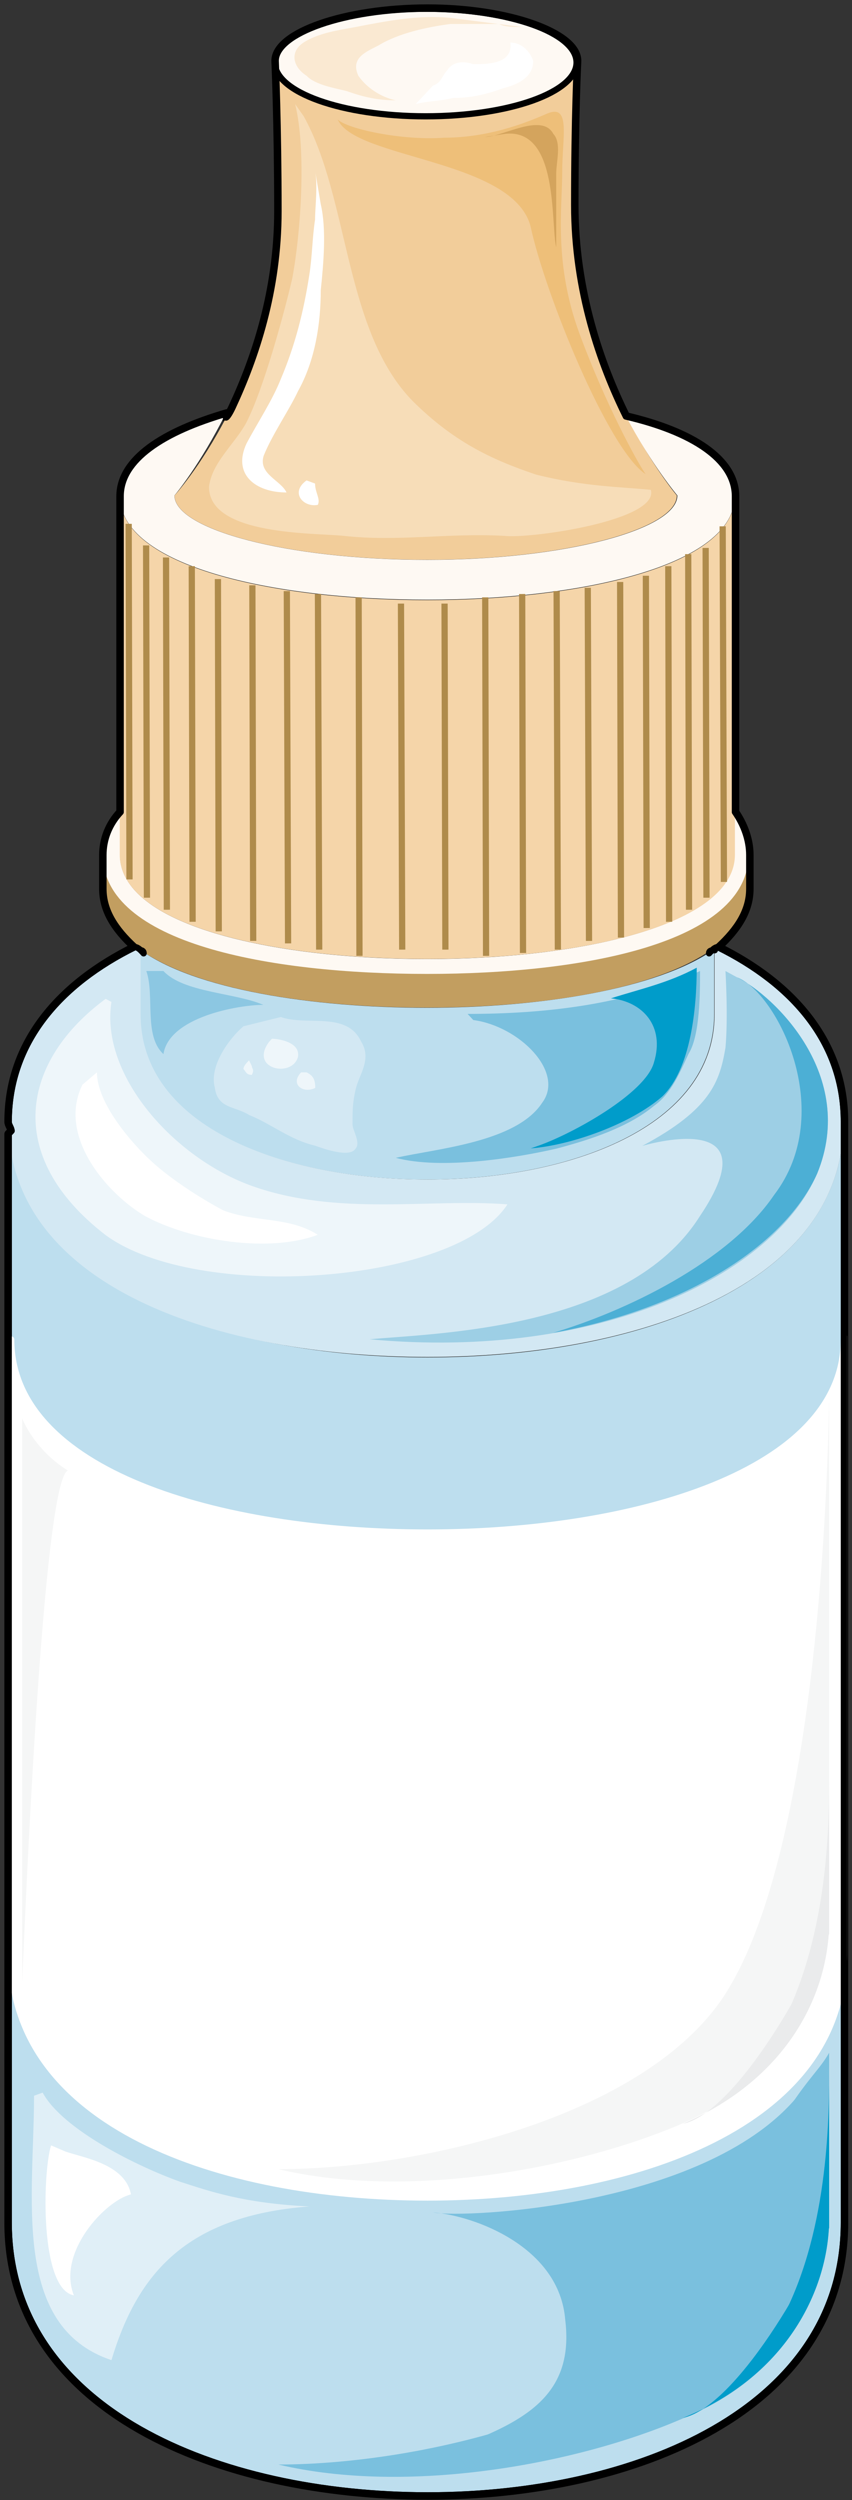 <svg xmlns="http://www.w3.org/2000/svg" version="1.0" viewBox="0 0 164.107 481.172"><rect x="0" y="0" width="164.107" height="481.172" fill="#333333" stroke="none"/><defs><clipPath clipPathUnits="userSpaceOnUse" id="a"><path d="M.16.24h163.9v481.548H.16z"/></clipPath></defs><path clip-path="url(#a)" d="M162.541 215.91c0-15.352-9.933-26.565-24.305-33.64 3.858-3.538 6.077-7.076 6.077-11.214v-6.496c0-2.958-1.12-5.896-2.759-8.255V95.522c0-7.076-8.295-12.392-21.007-15.35-4.977-10.035-9.954-24.186-9.954-40.716 0-17.11.54-27.743.54-27.743 0-5.297-13.252-10.034-28.743-10.034-16.03 0-29.282 4.737-29.282 10.034 0 0 .54 12.392.54 28.922 0 15.351-4.418 28.323-8.835 37.777-1.12 2.359-1.66 2.359-1.12 1.18-12.152 3.538-20.447 8.854-20.447 15.93v60.783c-2.219 2.359-3.318 5.297-3.318 8.255v6.496c0 4.138 2.219 7.676 6.076 11.214-14.371 7.075-24.325 18.288-24.325 33.64 0 .579.56 1.178.56 1.758l-.56.6V427.76c0 35.998 40.356 52.508 80.711 52.508 39.816 0 80.151-16.51 80.151-52.508V215.909" fill="none" stroke="#000" stroke-width="1.679" stroke-linecap="round" stroke-linejoin="round"/><path d="M52.888 11.993c0-5.717 13.012-10.354 29.062-10.354s29.063 4.637 29.063 10.354c0 5.736-13.012 10.353-29.063 10.353-16.05 0-29.062-4.617-29.062-10.353z" fill="#fef9f3" fill-rule="evenodd"/><path d="M82.35 261.262c-39.236 0-79.052-13.572-80.151-43.674l-.56.58V427.7c0 36.018 40.356 52.528 80.711 52.528 39.816 0 80.152-16.51 80.152-52.528V216.389c-.54 31.3-40.336 44.873-80.152 44.873z" fill="#bddeee" fill-rule="evenodd"/><path d="M151.968 405.734c3.878-5.916 6.096-7.695 7.735-10.653v31.94c0 13.012-7.735 30.162-28.163 38.437-20.447 8.875-53.048 14.77-77.932 8.875 28.182 0 72.396-10.654 86.767-34.9 4.977-8.274 8.835-20.107 11.593-33.699z" fill="#7ac0de" fill-rule="evenodd"/><path d="M131.56 465.358c20.428-8.235 28.143-25.325 28.143-38.297-1.1 6.496-17.09 35.958-28.143 38.297z" fill="#009cca" fill-rule="evenodd"/><path d="M159.703 428.8v-29.562c0 10.654-.54 33.1-10.553 49.65l7.235-11.213z" fill="#009cca" fill-rule="evenodd"/><path d="M83.43 425.822c6.096 1.18 53.627-1.18 70.757-23.066l-14.911 50.25-49.21 18.908v-1.759c12.172-4.737 20.467-10.054 18.808-23.646-1.12-14.191-17.69-20.107-25.445-20.687z" fill="#7ac0de" fill-rule="evenodd"/><path d="M53.528 40.535c0 33.02-19.908 54.827-19.908 54.827 0 6.476 21.567 12.373 48.65 12.373 26.544 0 48.091-5.897 48.091-12.373 0 0-19.888-23.586-19.888-56.006 0-17.11.54-27.723.54-27.723 0 5.896-13.252 10.614-28.743 10.614-16.03 0-29.302-4.718-29.302-10.614 0 0 .56 12.392.56 28.902z" fill="#f2cd9a" fill-rule="evenodd"/><path d="M120.527 80.031c4.977 9.435 9.954 15.331 9.954 15.331 0 6.496-21.587 12.393-48.17 12.393-27.124 0-48.711-5.897-48.711-12.393 0 0 4.977-5.896 9.954-15.93-12.173 3.558-20.488 8.854-20.488 15.93 0 13.572 29.362 20.048 59.244 20.048 29.362 0 59.244-6.476 59.244-20.048 0-7.076-8.295-12.372-21.027-15.33zm20.907 76.234v8.275c0 13.552-29.862 20.048-59.164 20.048-29.842 0-59.164-6.496-59.164-20.048v-8.275c-2.199 2.379-3.318 5.317-3.318 8.275 0 17.09 32.08 22.986 62.482 22.986 29.862 0 61.923-5.896 61.923-22.986 0-2.958-1.1-5.896-2.759-8.275z" fill="#fef9f3" fill-rule="evenodd"/><path d="M19.788 170.916c0 16.53 32.08 23.006 62.482 23.006 29.862 0 61.923-6.476 61.923-23.006v-6.496c0 17.13-32.061 23.026-61.923 23.026-30.401 0-62.482-5.896-62.482-23.026v6.496z" fill="#c29e60" fill-rule="evenodd"/><path d="M26.904 182.73v12.412c0 21.846 27.663 31.88 55.326 31.88 27.124 0 55.327-10.034 55.327-31.88v-12.413c-11.054 7.696-33.74 11.233-55.327 11.233-22.126 0-44.813-3.537-55.326-11.233z" fill="#bddeee" fill-rule="evenodd"/><path d="M141.554 164.5c0 13.592-29.882 20.068-59.244 20.068-29.882 0-59.244-6.476-59.244-20.068V95.422c0 13.592 29.362 20.088 59.244 20.088 29.362 0 59.244-6.496 59.244-20.088V164.5z" fill="#f5d5a9" fill-rule="evenodd"/><path d="M138.196 182.25c-.56 0-1.12.6-1.659 1.179 0-.58.54-.58 1.1-.58v12.373c0 21.786-28.203 31.8-55.287 31.8-27.643 0-55.266-10.014-55.266-31.8v-12.373s.54 0 .54.58c-.54-.58-1.1-1.18-1.66-1.18-14.371 7.076-24.325 18.27-24.325 33.58 0 31.8 40.356 45.333 80.711 45.333 39.816 0 80.152-13.532 80.152-45.333 0-15.31-9.934-26.504-24.306-33.58z" fill="#d3e8f3" fill-rule="evenodd"/><path d="M162.502 375.732V257.164v.6c0 25.364-40.356 37.157-80.192 37.157-40.355 0-80.191-11.793-80.191-37.157v118.548c0 32.44 39.836 46.592 80.191 46.592 39.836 0 80.192-14.152 80.192-46.592v-.58z" fill="#fff" fill-rule="evenodd"/><path d="M159.703 268.837v100.879c0 13.572-7.735 30.082-28.163 38.936-20.447 8.835-53.048 14.731-77.932 8.835 28.182 0 72.396-10.614 86.767-34.799 14.91-24.765 18.789-81.39 19.328-113.85z" fill="#f5f6f6" fill-rule="evenodd"/><path d="M131.56 408.752c20.428-8.834 28.143-25.364 28.143-38.936-1.1 6.496-17.09 36.578-28.143 38.936z" fill="#eaebec" fill-rule="evenodd"/><path d="M159.703 372.194v-29.562c0 10.654-.54 32.52-10.553 49.65l7.235-11.213z" fill="#eaebec" fill-rule="evenodd"/><path d="M4.277 272.995v108.574c1.1-26.544 4.398-96.762 8.795-98.54-6.596-4.118-8.795-10.034-8.795-10.034z" fill="#f5f6f6" fill-rule="evenodd"/><path d="M20.348 192.243c-16.03 11.813-19.908 30.122 0 45.473 17.689 12.972 67.459 9.434 77.393-5.916-14.911-1.18-32.6 2.358-49.19-3.538-14.931-5.317-29.303-21.247-27.084-35.419z" fill="#eef6fa" fill-rule="evenodd"/><path d="M15.89 208.753c-4.977 10.034 4.977 21.228 12.173 25.365 8.835 4.717 23.746 7.056 33.14 3.538-5.517-3.538-12.153-2.359-18.229-4.717-4.417-2.359-9.954-5.897-13.812-9.434-3.877-3.538-10.493-11.214-10.493-17.11z" fill="#fff" fill-rule="evenodd"/><path clip-path="url(#a)" d="M141.934 188.086c7.196 3.538 23.206 18.889 15.47 37.777-8.274 19.488-41.994 36.018-86.207 31.9 12.712-1.179 49.75-1.778 63.561-23.625 14.372-21.267-11.053-13.592-11.053-13.592 13.252-7.075 14.911-12.392 16.03-18.888.54-5.897 0-14.771 0-14.771z" fill="#9dcfe5" fill-rule="evenodd"/><path clip-path="url(#a)" d="M149.11 229.98c12.172-15.93.56-38.936-7.176-41.894 7.176 3.558 23.206 18.889 15.47 37.777-6.076 13.552-24.864 25.944-50.869 30.662 13.832-4.118 33.74-13.552 42.575-26.544z" fill="#4cafd5" fill-rule="evenodd"/><path d="M90.065 195.142c14.931 0 30.962-1.76 44.773-8.255 0 4.137 0 12.372-2.198 15.91-1.66 3.538-3.318 7.675-6.636 10.014-4.977 4.138-12.173 6.496-18.809 8.255-7.735 1.779-22.107 4.118-30.961 1.779 7.755-1.779 23.226-2.958 28.203-10.614 4.417-5.896-4.418-14.73-13.272-15.91z" fill="#7ac0de" fill-rule="evenodd"/><path d="M102.218 221.026c7.735-.58 19.308-4.697 25.365-10.014 5.516-5.297 6.616-17.09 6.616-24.765-5.497 2.958-11.014 4.138-16.53 5.897 6.056.6 10.473 5.316 8.275 12.392-1.66 5.896-15.451 13.552-22.067 15.91z" fill="#009cca" fill-rule="evenodd"/><path d="M28.183 186.887c1.659 4.757-.56 12.452 3.298 15.99 1.1-7.096 14.311-9.474 19.248-9.474-5.496-2.359-15.39-2.359-19.248-6.516z" fill="#8cc7e2" fill-rule="evenodd"/><path d="M54.087 195.741c4.977 1.78 12.713-1.179 15.47 4.718 2.2 3.537-.559 6.496-1.098 9.434-.56 2.358-.56 4.137-.56 6.496 0 1.18 1.659 3.538.56 4.717-1.12 1.759-6.097 0-7.756-.6-4.957-1.179-8.275-4.117-12.692-5.896-2.778-1.759-6.096-1.18-6.636-5.297-1.12-4.137 2.758-9.434 5.517-11.793z" fill="#d3e8f3" fill-rule="evenodd"/><path d="M51.829 200.518c-3.898 5.257 4.437 6.996 5.556 2.919.54-2.919-3.897-3.518-4.997-3.518zm6.156 5.877c-2.219 2.378.54 4.157 2.738 2.978 0-1.779-.54-2.378-1.639-2.978zm-10.015-2.319c-.539.56-1.078 1.12-1.078 1.68.54.559.54 1.119 1.619 1.119.54-1.12 0-1.12 0-1.68z" fill="#eef6fa" fill-rule="evenodd"/><path d="M56.846 20.028c2.198 8.854 1.099 24.765-.56 33.6-1.66 7.075-5.517 21.207-8.835 27.703-2.218 4.117-6.636 7.655-7.195 12.372 0 9.434 20.447 8.835 25.984 9.434 10.493 1.16 19.888-.6 30.941 0 4.977.58 29.822-2.958 28.183-8.854-5.537-.58-12.712-.58-22.107-2.938-8.834-2.959-16.03-6.476-23.765-14.152C66.24 63.641 67.339 38.297 58.505 22.386z" fill="#f7ddb8" fill-rule="evenodd"/><path d="M60.683 32.82c.56 2.958 0 7.096 0 9.454-.54 3.538-.54 7.076-1.1 10.614-1.098 7.096-2.737 13.572-5.496 20.068-1.639 4.137-4.397 8.255-6.596 12.392-2.758 5.897 1.66 9.435 7.696 9.435-1.1-2.359-5.497-3.538-4.398-7.076 1.66-4.118 4.957-8.855 6.596-12.393 3.298-5.896 4.398-12.972 4.398-19.468.56-5.317 1.099-11.813 0-16.53zm-1.639 59.644c-3.278 2.359-.54 5.277 2.179 4.697.54-1.18-.54-2.338-.54-4.097z" fill="#fff" fill-rule="evenodd"/><path d="M85.568 26.504c9.414 0 17.19-3.518 19.948-4.697 4.437-1.78 2.778 4.697 2.778 11.173 0 7.076-1.659 17.67 3.318 31.221 4.997 13.532 11.094 24.725 12.753 27.064-7.196-4.697-19.389-34.72-22.167-47.671C98.88 30.64 68.378 30.64 65.041 22.986c1.679 1.759 12.212 4.118 20.527 3.518z" fill="#eebf79" fill-rule="evenodd"/><path d="M93.423 26.364c3.298 0 10.974-4.737 13.152-.6 1.64 1.78.56 5.317.56 7.676v14.17c-1.1-4.717.54-23.026-9.874-21.847z" fill="#d4a45d" fill-rule="evenodd"/><path d="M86.727 3.438c-6.076-.6-12.152.58-18.229 1.759-3.318.6-7.195 1.18-9.953 2.938-2.779 1.779-2.22 4.717.54 6.476 1.658 1.76 5.536 2.359 7.754 2.938 3.298 1.18 6.077 1.76 9.395 1.76-2.779-.58-5.537-2.34-7.196-4.698-1.659-3.538 1.66-4.697 3.878-5.876 3.857-2.359 9.394-3.538 13.811-4.118h9.395c1.12.58 2.778.58 4.417.58z" fill="#fae9d2" fill-rule="evenodd"/><path d="M80.071 20.028c2.22-.58 4.977-.58 7.176-1.18 3.318 0 6.076-.58 9.394-1.778 2.2-.58 6.057-1.76 6.057-5.317-.54-1.779-2.199-3.558-4.398-3.558.54 4.158-4.417 4.158-7.175 4.158-1.66-.6-3.878-.6-4.977 1.179-1.1 1.18-1.1 2.358-2.759 2.958zm-4.397 338.555c.56 1.159 1.1 2.338 2.219 2.918 1.1 0 1.659-1.16 2.758-3.518l2.199-5.277h-7.176v5.877zm-48.61-.6v-1.16c0 .58-.56.58-.56.58 0 .58.56.58.56.58zm0-8.795v-.58c0-1.179.54-1.758 1.659-2.338l1.659-.6v1.76c.54 0 .54.6.54 1.179 0 .58-.54 1.179-.54 1.759 0 0 .54.58.54 1.179 1.119-1.18 2.758-2.359 3.877-2.938l1.659-.58v8.195s.54 0 1.659-.58c1.639-1.179 2.758-4.697 2.758-7.035-5.536-1.76-10.493-2.938-14.93-5.277v11.133c.559-1.16 1.119-2.338 1.658-3.518-.54-.58-.54-1.159-.54-1.759zm21.547 11.733c-1.12.58-2.22.58-2.759 0-.56.58-1.659.58-2.218.58-1.1-.58-1.66-1.759-1.66-2.918 0-1.18.56-1.76.56-2.939v-.58c.54-.599.54-.599.54-1.178l-.54-.58c-.56 1.759-1.659 3.518-3.318 4.677-.56.6-2.758 1.759-3.877.6-1.1-.6-1.66-1.76-1.66-3.518v-2.939c-.54.58-1.099 1.18-1.638 1.18.54.58.54 1.16.54 1.759 0 .58 0 1.16-.54 1.759-.56 1.159-1.66 1.759-2.22 1.759l-2.218-.6c6.636 2.359 13.812 4.697 22.107 5.876v-4.117c-.56.6-.56 1.18-1.1 1.18zm76.793-12.892h-.56v.58c0-.58.56-.58.56-.58zm14.911-2.938c0-1.18.56-2.339 1.659-2.938-1.659.6-2.758 1.179-4.417 1.759v1.179c1.099 0 1.659-.58 2.758 0zm-25.425 12.312c.56-1.179 1.12-2.938 1.66-4.097.559-1.18.559-2.359.559-3.518-.56 0-1.1 0-1.659.58-.56 1.179-.56 2.938-.56 4.097v2.938zm27.624-7.035v-2.939c0 .6 0 1.18-.54 2.359 0 0 0 .58.54.58zm-17.11 5.856.54-.58s.56-.58.56-1.179c.559-1.16.559-2.338.559-3.518v-1.159c-.56.58-1.12 1.759-1.659 2.918-.56 0-.56.6-.56 1.18s0 1.179-.56 1.758c0 .58 0 1.18.56 1.18l.56-.6zm-80.111-2.338v2.339c0 .599-.56 1.758-.56 2.358l.56-.6c0-.58 0-1.16.56-1.759 0 0 .539-.58 1.099-1.16-.56-.599-.56-.599-.56-1.178l-.54-1.18 1.64-.58 2.778-1.758c-2.22-.58-4.418-.58-6.077-1.18.54 1.18 1.1 2.939 1.1 4.698zm13.811 9.374c-1.1 0-2.218 0-3.318-1.16-1.1-1.179-1.1-2.938-1.659-4.697v-.58c-.56 1.76-1.1 4.678-1.659 7.616 1.66.58 3.878.58 5.537.58 1.1-.58 2.199-1.16 2.758-1.16l1.1-.6.56 2.36h.539v-5.877c-1.1 1.759-2.199 2.938-3.858 3.518zm54.147 1.18c1.64-.58 2.759-.58 4.418-1.18-1.12 0-2.219 0-2.779-.58l-1.639 1.76zm8.275-8.796c0-.58.56-1.179.56-2.338v-.6l1.659-4.097c-1.12 0-2.758.58-3.878.58 0 1.758-.54 3.517-.54 4.697-1.119 2.338-1.658 4.697-2.778 6.456.56.58 1.12.58 2.219 0 1.1-.6 2.219-2.359 2.758-4.698zm-8.834-5.276c-.56.58-1.1.58-1.66.58 0 1.758-.559 2.938-1.099 4.117l-2.758 4.097v.58l.54 1.759c.56 1.18 1.099 2.358 1.099 3.518h.56v-1.16h1.1-.54a275.562 275.562 0 0 1 3.317-3.517c-.56-1.18-1.119-3.518-1.119-5.877 0-1.16.56-2.338.56-4.097zm-56.346 2.938.54 4.097c0 1.18 0 2.339.56 2.939h1.099c1.099 0 2.218-1.76 2.758-3.518l.56-.6h.56v-4.097c-3.319-.58-7.196-1.18-10.494-1.18v1.18c-.56.58-.56 1.179-.56 1.759 0 .58 0 1.179.56 2.338.54-1.759 1.639-2.918 3.298-2.918h1.119zm47.511 3.518v-1.18h2.758c0-.58 1.1-2.338 1.1-2.338.56-1.18 1.099-1.76 1.099-2.359-8.275 1.18-17.11 1.76-25.405 1.76l.56 4.117v1.159c.54-1.16 1.1-1.759 1.66-2.339 0-.58.539-1.179 1.098-1.179.54 0 1.1 0 1.66.6 1.658 0 2.758-.6 4.417.58.56.58.56 1.179 1.1 1.758v-1.179l2.218.6v1.759c.54 0 .54-.6.54-.6.56-1.16 1.119-2.918 2.218-3.518l1.1-1.759 1.658 4.697c0 1.18 0 2.339.56 2.339l-.56 2.938c-1.659-.58-2.198-2.338-2.758-4.097v.58c-.56 1.179-1.1 2.938-2.758 3.517 0 0 0 .58-.56.58 0 .6-.56 1.18-1.1 1.759l-1.099 1.18-.56-1.18c-1.099-.58-1.658-2.339-1.658-3.518 0-.58.56-.58.56-1.16v-1.179c0-.58-.56-1.179-.56-1.179 0-.58-.56-.58-.56-.58.56 1.18.56 1.76.56 2.939v1.159c-.56 1.759-2.219 2.358-3.878 1.759-1.1.6-1.639 1.18-2.758.6-1.1 0-1.66-1.76-2.199-2.939-1.12 1.76-2.219 3.518-4.417 2.938-1.12 0-1.66-.6-2.779-1.179v2.938c0 .58 0 .58-.54 1.16h7.736c6.076 0 12.153-.58 18.23-.58l.539-1.18s2.218-4.097 3.318-5.856c-.54-.58-.54-1.759-.54-2.338zm1.66 5.856c-.56 1.18-1.66 2.339-1.66 2.938.54 0 1.66 0 2.758-.6-.56-.579-1.099-1.758-1.099-2.338zM65.18 352.127v2.938c0 2.918.56 5.856.56 8.794v2.34h5.517V362.1c0-2.359 0-4.698 1.659-5.877v-3.518c-2.759 0-4.977 0-7.736-.58zm21.547 7.035v-.58h-.56v.58l.56.58v-.58z" fill="#fff" fill-rule="evenodd"/><path d="M6.556 403.356c0 19.528-4.437 44.393 14.911 50.889 4.977-16.57 14.371-27.803 38.137-29.582-12.712-.6-19.328-2.959-24.865-4.738-8.295-2.958-22.666-10.053-26.524-17.17z" fill="#e0eff7" fill-rule="evenodd"/><path d="M9.834 412.91c-1.639 5.317-2.199 27.703 4.397 28.862-3.298-8.235 6.057-18.249 10.994-19.428-1.1-5.896-9.335-7.076-12.633-8.255z" fill="#fff" fill-rule="evenodd"/><path d="M162.541 215.91c0-15.352-9.933-26.565-24.305-33.64 3.858-3.538 6.077-7.076 6.077-11.214v-6.496c0-2.958-1.12-5.896-2.759-8.255V95.522c0-7.076-8.295-12.392-21.007-15.35-4.977-10.035-9.954-24.186-9.954-40.716 0-17.11.54-27.743.54-27.743 0-5.297-13.252-10.034-28.743-10.034-16.03 0-29.282 4.737-29.282 10.034 0 0 .54 12.392.54 28.922 0 15.351-4.418 28.323-8.835 37.777-1.12 2.359-1.66 2.359-1.12 1.18-12.152 3.538-20.447 8.854-20.447 15.93v60.783c-2.219 2.359-3.318 5.297-3.318 8.255v6.496c0 4.138 2.219 7.676 6.076 11.214-14.371 7.075-24.325 18.288-24.325 33.64 0 .579.56 1.178.56 1.758l-.56.6V427.76c0 35.998 40.356 52.508 80.711 52.508 39.816 0 80.151-16.51 80.151-52.508V215.909" fill="none" stroke="#000" stroke-width="1.199" stroke-linecap="round" stroke-linejoin="round"/><path d="m139.196 101.299.24 68.438m-6.876-63.082.16 68.439m3.198-69.638.16 67.32m-7.356-63.802.16 68.438m-4.477-66.599.16 67.799m-5.117-66.6.16 68.439m-6.397-67.32.24 67.96m-6.236-67.32.24 68.998m-6.876-68.439.16 69.079m-7.276-68.439.16 68.999m-7.995-67.799.16 66.6m-57.645-77.794.16 67.8m-3.518-71.957.16 68.438m11.993-60.283.16 68.438m-5.118-70.117.16 67.799m9.835-63.642.16 67.8m6.475-66.6.16 68.438m6.477-67.319.24 67.799m5.756-67.24.24 68.44m7.595-67.8.16 68.999m7.995-67.799.24 66.6" fill="none" stroke="#af8b4b" stroke-width="1.199" stroke-miterlimit="8"/><path d="M162.541 375.772V257.204v.6c0 25.364-40.355 37.157-80.19 37.157-40.356 0-80.192-11.793-80.192-37.157v118.548c0 32.44 39.836 46.592 80.191 46.592 39.836 0 80.191-14.152 80.191-46.592v-.58z" fill="none" stroke="#fff" stroke-width="1.199" stroke-linecap="round" stroke-linejoin="round" stroke-miterlimit="10"/><path d="M52.928 12.033c0-5.717 13.012-10.354 29.062-10.354s29.063 4.637 29.063 10.354c0 5.736-13.012 10.353-29.063 10.353-16.05 0-29.062-4.617-29.062-10.353M2.239 217.628l-.56.58V427.74c0 36.018 40.356 52.528 80.711 52.528 39.816 0 80.151-16.51 80.151-52.528V216.429M27.124 182.89s.54 0 .54.599c-.54-.6-1.1-1.2-1.66-1.2C11.633 189.386 1.68 200.6 1.68 215.95m160.862 0c0-15.35-9.933-26.564-24.305-33.66-.56 0-1.12.6-1.659 1.2 0-.6.54-.6 1.1-.6" fill="none" stroke="#000" stroke-width="1.199" stroke-linecap="round" stroke-linejoin="round" stroke-miterlimit="10"/></svg>